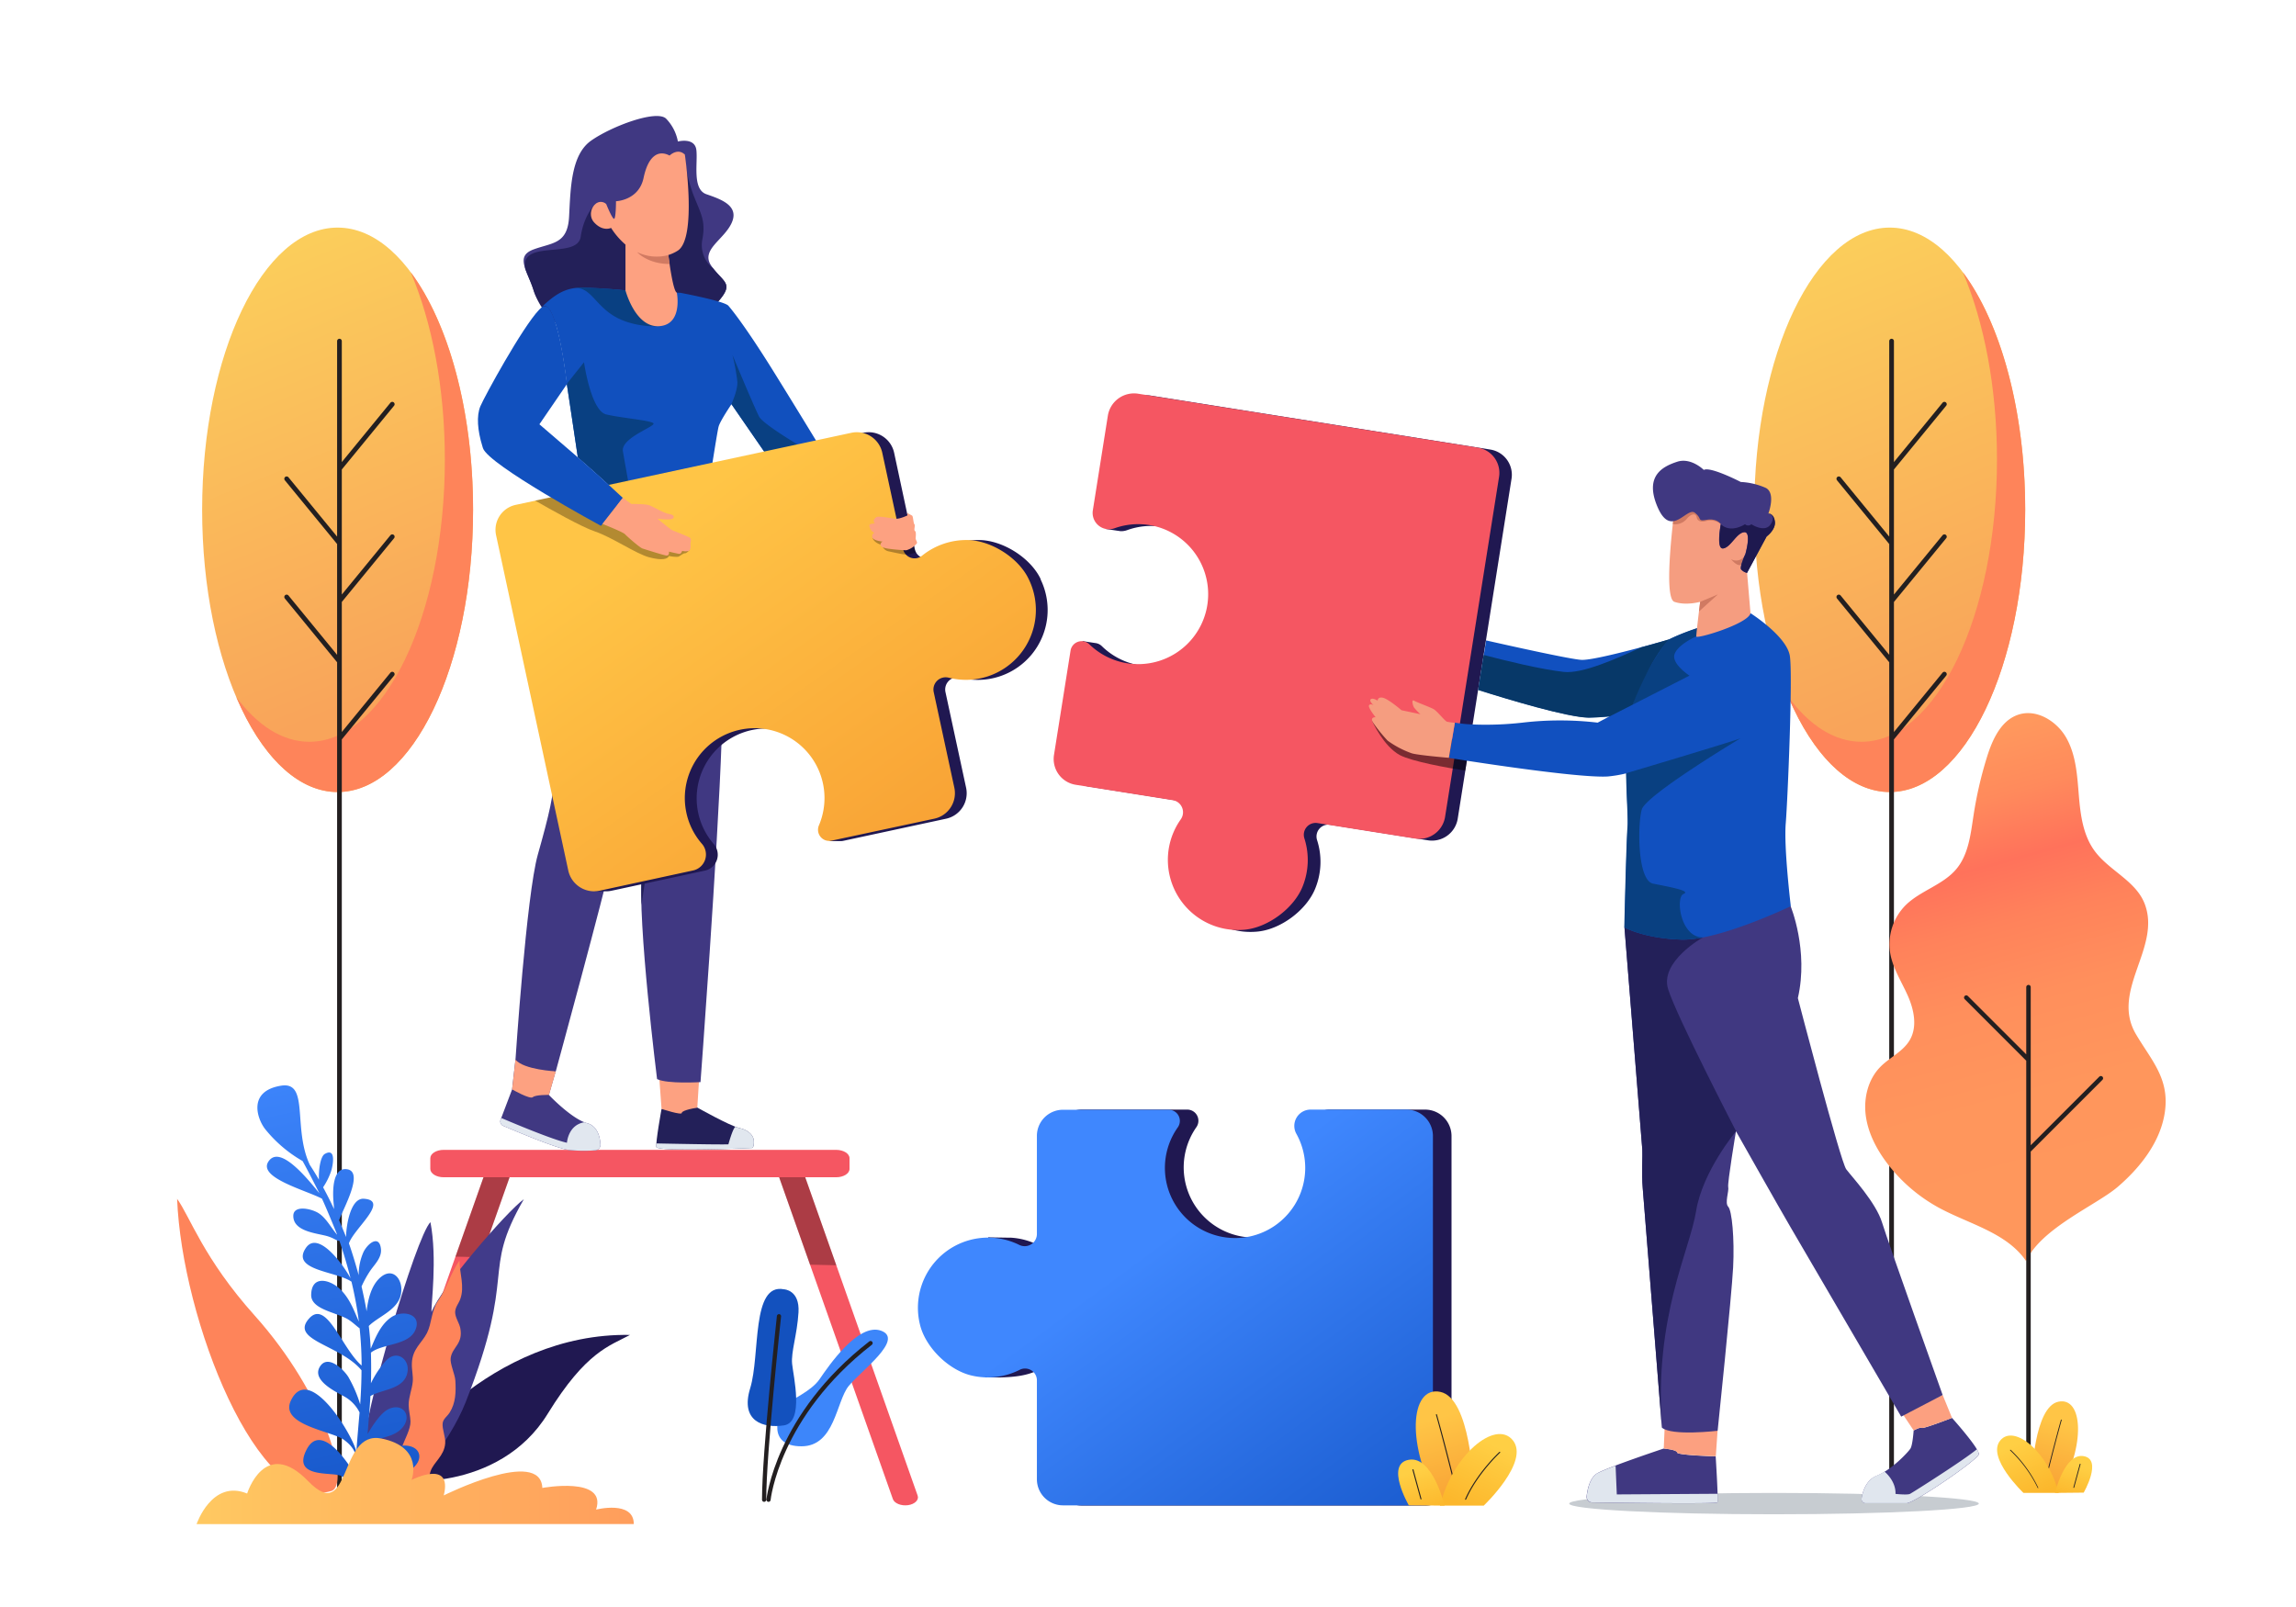 <svg width="600" height="420" fill="none" xmlns="http://www.w3.org/2000/svg"><path d="M239.808 390.9l-29.383-83.216h8.092c1.916 0 3.483-.975 3.483-2.175V302.7c0-1.2-1.567-2.175-3.483-2.175H115.933c-1.916 0-3.483.975-3.483 2.175v2.809c0 1.2 1.567 2.175 3.483 2.175h10.417L96.967 390.9c-.392 1.117.75 2.234 2.5 2.5 1.75.267 3.575-.466 3.966-1.583l29.734-84.133h70.441l29.725 84.116c.392 1.117 2.175 1.834 3.967 1.584 1.758-.25 2.9-1.367 2.508-2.484z" fill="#F55662"/><path d="M210.425 307.684h-6.817l8.067 22.841 6.875.159-8.125-23zm-84.075 0l-7.325 20.741 6.767.159 7.375-20.9h-6.817z" fill="#000" opacity=".3"/><path d="M493.833 207.017c19.551 0 35.4-33.027 35.4-73.767 0-40.74-15.849-73.767-35.4-73.767s-35.4 33.027-35.4 73.767c0 40.74 15.849 73.767 35.4 73.767z" fill="url(#paint0_linear_406_3597)"/><path d="M512.933 71.125c5.55 13.033 8.925 30.183 8.925 48.975 0 40.742-15.833 73.767-35.4 73.767-7.033 0-13.583-4.267-19.091-11.667 6.483 15.208 15.933 24.792 26.466 24.792 19.55 0 35.4-33.025 35.4-73.767 0-26.058-6.5-48.983-16.3-62.1z" fill="#FE845A"/><path d="M494.317 89.15v301.034m0-267.701l13.8-16.841m-13.8 51.467l13.8-16.834m-13.8 1.692l-13.792-16.833m13.792 47.733l-13.792-16.842m13.792 37.009l13.8-16.842" stroke="#231F20" stroke-width="1.23" stroke-miterlimit="10" stroke-linecap="round"/><path d="M558.133 270.225c-6.666-11.442 6.85-22.675 2.259-34.167-2.367-5.925-9.325-8.574-13.067-13.733-3-4.125-3.667-9.45-4.083-14.533-.417-5.084-.725-10.375-3.2-14.834a13.422 13.422 0 00-2.55-3.275c-2.759-2.616-6.584-4.083-10.109-2.883-4.483 1.533-6.708 6.467-8.116 10.983a104.295 104.295 0 00-3.525 15.259c-.759 4.925-1.292 10.225-4.475 14.05-3.492 4.208-9.392 5.65-13.284 9.491a14.499 14.499 0 00-4.033 12.5c.667 3.959 2.95 7.434 4.583 11.101 1.634 3.666 2.567 8.108.567 11.591-1.758 3.067-5.317 4.583-7.783 7.125-3.15 3.242-4.325 8.075-3.759 12.567.567 4.492 2.7 8.65 5.392 12.283a42.532 42.532 0 0013.633 11.85c7.942 4.334 17.775 6.508 22.884 13.983 3.983-8.616 18.333-14.6 23.916-19.358 5.834-5 11.225-11.742 12.35-19.6 1.259-8.792-3.55-13.492-7.6-20.4z" fill="url(#paint1_linear_406_3597)"/><path d="M530.092 257.992v131.325m0-88.592l18.916-18.916m-18.916-4.826l-16.259-16.258" stroke="#231F20" stroke-width="1.17" stroke-miterlimit="10" stroke-linecap="round"/><path d="M88.225 207.017c19.551 0 35.4-33.027 35.4-73.767 0-40.74-15.849-73.767-35.4-73.767-19.55 0-35.4 33.027-35.4 73.767 0 40.74 15.85 73.767 35.4 73.767z" fill="url(#paint2_linear_406_3597)"/><path d="M107.317 71.125c5.558 13.033 8.933 30.183 8.933 48.975 0 40.742-15.833 73.767-35.4 73.767-7.033 0-13.583-4.267-19.092-11.667 6.484 15.208 15.934 24.792 26.467 24.792 19.55 0 35.4-33.025 35.4-73.767 0-26.058-6.5-48.983-16.308-62.1z" fill="#FE845A"/><path d="M88.708 89.15v301.034m0-267.701l13.8-16.841m-13.8 51.467l13.8-16.834m-13.8 1.692l-13.8-16.833m13.8 47.733l-13.8-16.842m13.8 37.009l13.8-16.842" stroke="#231F20" stroke-width="1.23" stroke-miterlimit="10" stroke-linecap="round"/><path d="M463.592 395.767c29.561 0 53.525-1.25 53.525-2.792 0-1.542-23.964-2.791-53.525-2.791s-53.525 1.249-53.525 2.791c0 1.542 23.964 2.792 53.525 2.792z" fill="#C7CCD1"/><path d="M438.258 379.616c0-.725-3.483-1.033-3.483-1.033s-14.25 4.75-17.275 6.417c-2.008 1.1-2.667 4.166-2.883 6.066a1.458 1.458 0 00.356 1.112 1.447 1.447 0 001.06.488c6.609.1 32.5.467 32.775 0 .275-.466-.458-12.025-.458-12.025s-10.092-.291-10.092-1.025z" fill="#403881"/><path d="M435.05 372.342l-.275 6.241s3.483.309 3.483 1.034c0 .725 10.125.983 10.125.983l.459-6.667-13.792-1.591z" fill="#FCA080"/><path d="M414.65 391.05c-.021.2 0 .402.062.593a1.435 1.435 0 00.773.874c.183.084.381.13.582.133 6.608.1 32.5.467 32.775 0 .069-.745.069-1.496 0-2.241l-26.334.166-.316-7.5A48.577 48.577 0 00417.5 385c-1.975 1.084-2.633 4.167-2.85 6.05z" fill="#E0E6EE"/><path d="M510.108 370.575s-7.5 2.909-7.875 2.617c-.375-.292-2.15.667-2.15.667s-.258 3.8-.833 4.725c-.575.925-4.892 5.558-8.85 7.141-2.8 1.125-3.667 4.225-3.925 5.95a1.05 1.05 0 001.042 1.2h10.716c2.025 0 18.625-11.341 18.875-12.775.25-1.433-7-9.525-7-9.525z" fill="#403881"/><path d="M502.233 373.192c.375.291 7.875-2.617 7.875-2.617l-2.441-5.983-10.609 4.733 3.025 4.533s1.767-.966 2.15-.666z" fill="#FCA080"/><path d="M486.467 391.667a1.051 1.051 0 00.604 1.106c.138.062.287.094.437.094h10.717c2.025 0 18.625-11.342 18.875-12.775a2.5 2.5 0 00-.492-1.317c-3.616 2.967-16.816 11.334-17.5 11.667-.683.333-3.766 0-3.766 0 .116-3.483-2.884-5.833-2.884-5.833-.652.414-1.341.769-2.058 1.058-2.808 1.183-3.675 4.283-3.933 6z" fill="#E0E6EE"/><path d="M467.933 236.842s4.759 11.541 1.892 24.016c0 0 11.125 42.725 12.642 44.742 1.516 2.017 7.758 8.683 9.358 13.908 1.6 5.225 15.833 45.084 15.833 45.084l-10.833 5.65s-26.4-45.242-28.892-49.467c-2.491-4.225-14.283-25.117-14.283-25.117s-2.275 13.567-2.025 14.584c.25 1.016-.967 4.166 0 5.141.967.975 1.667 8.334 1.283 15.834-.383 7.5-4.05 42.725-4.05 42.725s-12.05 1.433-14.575-.833c0 0-4.666-58.617-5-62.55-.333-3.934 0-8.434-.116-10.117-.117-1.684-4.659-58.034-4.659-58.034l43.425-5.566z" fill="#403881"/><path d="M445 245c.067-1.841.1-3.583.1-5.241l-20.583 2.633s4.55 56.35 4.658 58.033c.108 1.684-.217 6.184.117 10.117.333 3.933 5 62.55 5 62.55-2.025-29.067 7.25-46.092 8.933-56.542 1.683-10.45 10.45-20.9 10.45-20.9s-15.508-29.941-17.758-37.133C433.667 251.325 445 245 445 245z" fill="#232059"/><path d="M389.492 117.5l-88.775-14.109a6.921 6.921 0 00-5.153 1.235 6.917 6.917 0 00-2.772 4.515l-3.925 24.742a28.816 28.816 0 00.108 4.367l3.2.483c.175 0 .367.067.55.083a4.356 4.356 0 001.792-.25 18.327 18.327 0 019.625-.795 18.328 18.328 0 0114.045 12.248 18.336 18.336 0 01-12.125 23.333 18.336 18.336 0 01-18.095-4.452 2.876 2.876 0 00-1.734-.834l-3.333-.508-4.167 30.183a6.834 6.834 0 005.675 7.817l25.359 4.025a3.178 3.178 0 011.468.642 3.184 3.184 0 011.202 2.86 3.2 3.2 0 01-.57 1.498 18.332 18.332 0 0016.466 28.917c6.192-.442 13.192-5.642 15.434-11.434a18.484 18.484 0 00.416-12.5 3.097 3.097 0 01.597-2.961 3.096 3.096 0 012.837-1.039l25.516 4.05a6.814 6.814 0 007.809-5.666L395 125.125a6.665 6.665 0 00-5.508-7.625z" fill="#201851"/><path d="M340.45 231.575a18.483 18.483 0 00.417-12.458 3.09 3.09 0 013.433-4l25.525 4.05a6.828 6.828 0 007.808-5.667l14.109-88.875a6.668 6.668 0 00-5.534-7.625l-88.775-14.1a6.926 6.926 0 00-7.925 5.75l-3.925 24.742a4.275 4.275 0 001.492 3.95 4.261 4.261 0 004.158.733 18.293 18.293 0 0124.079 21.071 18.288 18.288 0 01-12.589 13.648 18.29 18.29 0 01-18.04-4.394 2.924 2.924 0 00-4.925 1.667l-4.325 27.233a6.833 6.833 0 001.22 5.08 6.827 6.827 0 004.455 2.729l25.359 4.025a3.197 3.197 0 012.1 5 18.335 18.335 0 006.387 26.808A18.338 18.338 0 00325 243.008c6.208-.449 13.208-5.641 15.45-11.433z" fill="#F55662"/><path d="M365.833 197.359c3.167 1.667 12.425 3.333 17.067 4.05l1.133-7.117-25.45-5.833s2.959 6.625 7.25 8.9z" fill="#000" opacity=".5"/><path d="M466.667 215.1c.508-6.408 1.858-38.483 1.066-43.65-.791-5.167-10.25-11.167-10.25-11.167s-15.366 3.709-21.233 6.834c0 0-19.167 5.566-23.008 5.341-2.85-.166-17.592-3.433-24.884-5.083l-2.05 12.908c7.875 2.5 23.334 7.15 28.842 7.234 1.358 0 3.275-.109 5.492-.317l-3.134 1.667a84.042 84.042 0 00-19.658 0 84.8 84.8 0 01-12.983.475 33.712 33.712 0 01-4.659-.475l-1.575 9.216 4.734.742c9.441 1.45 30.283 4.483 36.725 4.117a32.076 32.076 0 004.916-.834c.092 6.234.542 11.825.367 13.984-.333 4.166-.833 26.3-.833 26.3s5.058 2.866 14.833 3.183c9.775.317 28.608-8.742 28.608-8.742s-1.866-15.333-1.316-21.733z" fill="#1150BF"/><path d="M426.667 184.167l14.833-7.583s-4.833-3.15-3.883-5.675c.95-2.525 5.65-4.592 5.65-4.592l2.458-2.841a61.065 61.065 0 00-9.533 3.608c-2.025 1.833-7.859 11.25-9.525 17.083zm13.275 49.475c2.133-.833-3.825-1.858-7.959-2.7-4.133-.842-4.066-15.558-2.941-19.383 1.125-3.825 25.833-18.625 25.833-18.625-1.667.758-29.942 9.166-29.942 9.166.092 6.234.542 11.825.367 13.984-.333 4.166-.833 26.3-.833 26.3s5.058 2.866 14.833 3.183A26.305 26.305 0 00445 245c-5.9 0-7.192-10.516-5.058-11.358z" fill="#094081"/><path d="M428.933 169.167c-6.55 3.017-15.491 6.984-20.283 6.442-6.108-.683-15.5-3.008-20.933-4.433l-1.45 9.166c7.875 2.5 23.333 7.15 28.841 7.234 1.359 0 3.275-.109 5.492-.317l6.067-3.092s4.383-11.666 9.525-17.083c.008.033-3.2.967-7.259 2.083z" fill="#073868"/><path d="M380.167 188.9a16.564 16.564 0 01-2.009-.267c-.6-.166-2.55-2.775-3.583-3.333-1.033-.559-4.342-1.742-5.05-2.175-.708-.434-.375 1.2 0 1.791a13.793 13.793 0 001.667 1.742l-4.942-1.033s-3.425-2.934-4.833-3.259c-1.409-.325-1.409.759-1.409.759s-1.25-.834-1.791-.375c-.542.458.758 1.575.758 1.575s-.833-.55-1.208 0 1.708 3.125 1.708 3.125-1.625-.1-.608 1.475a40.1 40.1 0 003.741 4.633 24.424 24.424 0 006.35 3.334c1.917.533 9.667 1.166 9.667 1.166l1.542-9.158zm57.383-55.25s-3.033 22.583 0 23.641c3.033 1.059 6.742 0 6.742 0s-1.05 8.334-1.009 9.059c.042.725 13.442-3.25 14.167-6.067l-1.308-15.467s4.55-7.5.591-10.066c-3.958-2.567-14.083-6.7-19.183-1.1z" fill="#F59D80"/><path d="M444.292 157.292l4.641-1.941-4.95 4.458.309-2.517zm8.05-11.167a2.61 2.61 0 002.201.23 2.61 2.61 0 001.59-1.539s-.233 5.5-3.791 1.309zm-11.65-10.392c1.391-1.725 2.5-1.483 2.658-.633.158.85.775 1.567 2.733 1.017a4.317 4.317 0 013.634.891 11.334 11.334 0 001.75-4.816c-4.609-1.667-10.434-2.367-13.917 1.458 0 0-.175 1.308-.392 3.333a3.97 3.97 0 003.534-1.25z" fill="#D07A62"/><path d="M463.792 136.308c-.284-2.133-1.667-2.108-1.667-2.108s1.992-5.225-.642-6.667a18.396 18.396 0 00-6.575-1.566s-7.925-4.1-9.666-3.15c0 0-3.334-3.334-6.967-2.134-3.633 1.2-8.667 3.584-5.108 11.85 3.558 8.267 7.641-.108 9.716 1.467 2.075 1.575.509 2.3 3.15 1.85 2.642-.45 3.65 1.125 3.65 1.125s-1.325 6.667.642 6.35c1.967-.317 3.433-4.05 5.45-4.242 2.017-.191.325 5.7.325 5.7s-1.583 3.4-1.108 4.042c.407.445.938.758 1.525.9l5.15-9.517s2.4-1.766 2.125-3.9z" fill="#403881"/><path d="M450.358 143.334c1.967-.342 3.434-4.05 5.45-4.242 2.017-.192.325 5.7.325 5.7s-1.583 3.4-1.108 4.042c.408.445.938.758 1.525.9l5.117-9.525s2.441-1.767 2.166-3.9c-.275-2.134-1.666-2.109-1.666-2.109s2.083.45.566 2.809c-1.516 2.358-5.058 0-5.058 0a1.218 1.218 0 01-1.667 0s-3.708 2.5-6.316 0c.025 0-1.3 6.683.666 6.325z" fill="#1E194F"/><path d="M372.375 290h-25.058a4.272 4.272 0 00-4.258 4.197c-.012.74.169 1.471.524 2.12 1.517 2.741-3.816 26.483-15 27.1a18.334 18.334 0 01-15.95-28.809 2.919 2.919 0 00.217-3.027 2.91 2.91 0 00-2.592-1.581h-27.583a6.825 6.825 0 00-6.817 6.825s-2.5 29.6-4.625 28.542a18.123 18.123 0 00-7.216-1.9h-.925l-4.859-.075L257.5 360h3.942c3.75-.108 7-.458 9.891-1.933a3.092 3.092 0 013.024.125 3.096 3.096 0 011.476 2.641v25.834a6.82 6.82 0 006.817 6.816h90a6.667 6.667 0 006.667-6.666v-89.859a6.924 6.924 0 00-4.278-6.435 6.935 6.935 0 00-2.664-.523z" fill="#201851"/><path d="M254.108 359.55a18.45 18.45 0 0012.367-1.542 3.097 3.097 0 013.021.125 3.089 3.089 0 011.471 2.642v25.833a6.825 6.825 0 006.825 6.825h90a6.668 6.668 0 006.666-6.666v-89.892A6.925 6.925 0 00367.5 290h-25a4.262 4.262 0 00-3.671 2.092 4.25 4.25 0 00-.062 4.225 18.33 18.33 0 01-.466 18.631 18.336 18.336 0 01-25.704 5.555 18.328 18.328 0 01-8.118-16.776 18.33 18.33 0 013.304-9.077 2.92 2.92 0 00.215-3.031 2.91 2.91 0 00-2.598-1.577h-27.608a6.825 6.825 0 00-6.825 6.825V322.5a3.193 3.193 0 01-4.625 2.858 18.344 18.344 0 00-19.596 2.123 18.335 18.335 0 00-6.346 18.661c1.408 6.008 7.633 12.1 13.708 13.408z" fill="url(#paint3_linear_406_3597)"/><path d="M205.375 367.149c1.167-1.341 6.55-3.4 8.817-6.716 2.266-3.317 10.116-14.884 16.108-12.625 5.992 2.258-5.183 10.358-8.5 14.408-3.317 4.05-3.592 15.783-12.358 15.783-8.767 0-6.659-7.85-4.067-10.85z" fill="#3D86FA"/><path d="M204.858 336.966s4.167.125 3.809 6.033c-.359 5.909-1.984 10.317-1.667 13.467.317 3.15 3.2 15.258-2.142 16.067-5.341.808-11.491-1.009-8.816-9.709 2.675-8.7.241-27.558 8.816-25.858z" fill="#1351BE"/><path d="M203.567 344.008s-3.884 35.716-3.884 47.958m1.15 0s2.25-21.958 26.667-40.942" stroke="#231F20" stroke-width="1.1" stroke-miterlimit="10" stroke-linecap="round"/><path d="M46.283 313.333c1.242 31.583 21.117 82.283 40.292 76.35 5.05-1.567-1.442-25.1-20-45.833-13.409-14.942-16.925-25.9-20.292-30.517z" fill="#FE845A"/><path d="M102.908 385.758c-.116 1.992 27.5 4.525 40.25-16.308 10-16.225 16.15-17.683 21.484-20.558-36.309-.659-61.425 31.658-61.734 36.866z" fill="#201851"/><path d="M112.775 342.891c-.175-1.667 1.55-13.9-.292-23.475-3.775 3.7-17.791 51.417-17.35 59.167.167 2.858-1.508 10.716 4.475 12.133 6.309 1.5 17.959-13.742 22.084-24.25 13.65-34.75 3.833-33.283 15.208-53.05-4.525 3.25-21.742 23.25-24.125 29.475z" fill="#413B8A"/><path d="M120.067 329.441c-2.292 3.334-3.334 7.259-5.584 10.509-1.808 2.625-1.625 5.916-2.908 8.441-1.383 2.709-3.8 4.1-3.942 7.909-.066 1.775.384 3.25.225 4.858-.2 2-1.041 3.85-1.066 5.992 0 1.491.441 2.916.483 4.341.108 4-6.233 10.55-1.15 14.167-.275 3.375.342 4.575 2.083 4.625 3.717.108 3.575-3.683 4.309-5.767.833-2.408 3.566-3.975 3.825-7.283.133-1.667-.834-3.708-.667-5.258.142-1.167 1.217-1.809 1.833-2.792 1.592-2.5 1.667-5.442 1.492-8.333-.1-1.667-1.433-4.384-1.225-5.909.4-2.925 3.333-3.666 2.5-7.883-.275-1.275-1.367-2.817-1.333-4.125.033-1.308.891-2.192 1.333-3.383 1.2-3.275-.167-6.717-.208-10.109z" fill="#FE845A"/><path d="M105.925 377.808c-3.558-.142-8.05 3.217-10.417 6.925.05-2.325.167-4.658.325-7 2.5-2.308 6.834-1.667 9.342-4.625 2.65-3.133 0-6.667-3.75-4.775-1.825.917-3.95 3.975-5.367 6.5.133-1.667.308-3.975.45-5.633.117-1.45.209-2.892.292-4.325 2.883-1.8 9.058-1.667 9.708-6.434.459-3.333-2.858-5.658-5.533-2.933a24.435 24.435 0 00-4.042 6.025c.083-2.683.075-5.358 0-8.017 3.167-2.5 10.4-1.766 11.809-6.441 1.15-3.817-3.709-4.7-6.475-2.817-2.767 1.883-4.1 5.183-5.384 8.242a95.146 95.146 0 00-.508-5.942c2.383-2.425 7.358-4.067 8.333-8.017.975-3.95-2.133-8.075-5.833-4.166-1.933 2.066-2.709 5.275-3.075 8.333-.358-2.175-.834-4.342-1.317-6.483a27.121 27.121 0 012.342-4.217c1.183-1.667 2.925-3.333 2.733-5.508-.342-3.742-3.217-1.834-4.517.616a14.398 14.398 0 00-1.3 6.184c-.65-2.392-1.725-6.009-2.558-8.334 1.258-3.833 10.759-11.216 3.892-11.666-3.25-.225-4.559 6.183-4.642 10-.492-1.267-1.725-4.167-1.817-4.392 1.134-3.142 6.667-12.8 1.967-13.333-3.733-.425-3.7 5.833-3.4 8.875.042.383.067.95.117 1.558a104.146 104.146 0 00-2.867-5.7 17.651 17.651 0 002.133-4.333c.359-1.142 1.425-6.134-1.666-4.4-1.192.658-1.667 4.225-1.55 6.75a79.92 79.92 0 00-2.383-3.867c-4.534-9.667-.067-21.892-7.5-20.708-8.792 1.4-6.292 8.65-4.167 11.358a34.504 34.504 0 009.767 8.333c.833 1.409 4.008 7.634 4.408 8.45-3.5-4.333-10.542-12.883-13.4-8.2-2.5 4.167 9.808 7.367 14.066 9.592 1.159 2.458 3.734 8.783 3.975 9.442-1.591-1.8-2.916-4.517-5.05-5.767-1.9-1.108-6.374-2.033-6.416.783-.059 4.009 5.725 4.525 8.566 5.25 2.05.525 2.884 1.45 3.459 1.275 1.111 3.228 2.089 6.5 2.933 9.817-2.166-3.983-8.558-12.5-11.666-7.942-4.042 5.909 7.891 6.075 11.908 8.834.816 3.395 1.455 6.83 1.916 10.291v.117c-1.391-3.158-2.5-6.367-5.266-8.783-2.542-2.2-7.133-3.334-7.183 1.875 0 3.783 6.6 4.508 9.633 6.35 1.341.833 2.325 1.883 3.025 2.325.341 3.236.516 6.487.525 9.741-5.334-4.6-9.317-18.025-14.058-11.891-4.167 5.375 8.575 6.583 14.025 13.125 0 2.966-.142 5.941-.342 8.925a33.813 33.813 0 00-2.933-6.884c-.834-1.666-5.45-6.575-7.625-2.933-2.175 3.642 4.525 6.667 6.533 7.825a9.743 9.743 0 013.867 4.092c-.042.55-.65 7.341-.834 10.2-1.308-4.934-12.5-23.175-17.133-13.259-2.975 6.359 10.833 7.942 13.891 10.217 2.092 1.55 2.809 2.9 3.159 4.317a99.363 99.363 0 00-.175 5c-2.625-4.617-9.167-13.517-12.692-6.884-4.167 7.842 6.958 5.834 9.025 7.034 1.8 1.033 3.825 1.666 3.758 4.225.106 1.955.326 3.903.659 5.833.25 1.367 2.425.9 2.275-.475a78.894 78.894 0 01-.417-8.05c3.183-1.858 10.209-1.833 12.35-3.558 3-2.492 1.992-5.784-1.908-5.942z" fill="url(#paint4_linear_406_3597)"/><path d="M51.375 398.333s3.983-11.783 13.208-7.991c0 0 4.609-14.917 15.934-3.25 11.325 11.666 7.841-13.384 19.116-11.134 11.275 2.25 7.925 10.834 7.925 10.834s10.775-5.559 8.409 4.041c0 0 25.341-12.641 25.758-1.95 0 0 16.983-3.141 14.05 5.659 0 0 9.85-2.5 9.85 3.775l-114.25.016z" fill="url(#paint5_linear_406_3597)"/><path d="M385 388.1s-.65-22.651-8.617-24.326c-7.966-1.675-9.108 14.167 0 29.734L385 388.1z" fill="url(#paint6_linear_406_3597)"/><path d="M380.833 390.832a.138.138 0 01-.133-.1c-3.8-15.283-5.433-20.9-5.45-20.958a.151.151 0 01.092-.167.142.142 0 01.101.014c.03.017.054.045.065.078 0 .058 1.667 5.683 5.459 20.967a.155.155 0 01-.02.101.146.146 0 01-.08.065h-.034z" fill="#231F20"/><path d="M387.733 393.508s12.142-11.517 7.592-17.101c-4.55-5.583-15.934 4.092-18.967 17.101h11.375z" fill="url(#paint7_linear_406_3597)"/><path d="M382.992 391.966h-.05a.139.139 0 01-.075-.175c3.016-6.825 8.891-12.25 8.95-12.308a.128.128 0 01.043-.03.131.131 0 01.104 0 .123.123 0 01.044.03.125.125 0 010 .183c-.058.059-5.891 5.45-8.883 12.225a.128.128 0 01-.054.061.128.128 0 01-.079.014z" fill="#231F20"/><path d="M377.5 393.508s-3.092-13.1-9.35-11.983c-6.258 1.116 0 11.891 0 11.891l9.35.092z" fill="url(#paint8_linear_406_3597)"/><path d="M371.325 391.875a.132.132 0 01-.125-.1l-2.092-7.609a.132.132 0 01.018-.099.133.133 0 01.082-.059.137.137 0 01.053-.008.156.156 0 01.052.015.125.125 0 01.04.036.121.121 0 01.022.049l2.083 7.616a.14.14 0 01-.091.167l-.042-.008z" fill="#231F20"/><path d="M531 385.833s.525-18.15 6.908-19.492c6.383-1.341 7.292 11.317 0 23.825L531 385.833z" fill="url(#paint9_linear_406_3597)"/><path d="M534.3 388.025a.097.097 0 00.065-.024.095.095 0 00.035-.06c3.042-12.241 4.358-16.741 4.367-16.783a.13.13 0 00.005-.044.106.106 0 00-.012-.042.099.099 0 00-.028-.033.097.097 0 00-.039-.02.105.105 0 00-.043-.003.104.104 0 00-.042.014.13.13 0 00-.032.03.132.132 0 00-.018.04c0 .041-1.325 4.55-4.367 16.791a.13.13 0 00-.002.044.127.127 0 00.015.041.114.114 0 00.031.031.097.097 0 00.04.018h.025z" fill="#231F20"/><path d="M528.783 390.183s-9.725-9.234-6.075-13.7c3.65-4.467 12.767 3.275 15.2 13.7h-9.125z" fill="url(#paint10_linear_406_3597)"/><path d="M532.583 388.949a.108.108 0 00.059-.058.108.108 0 000-.083 34.07 34.07 0 00-7.201-9.892.125.125 0 00-.046-.015.094.094 0 00-.047.006.104.104 0 00-.04.025.107.107 0 00.017.167 33.894 33.894 0 017.175 9.784.109.109 0 00.034.043c.014.012.031.02.049.023z" fill="#231F20"/><path d="M537.016 390.183s2.5-10.5 7.5-9.609c5 .892 0 9.534 0 9.534l-7.5.075z" fill="url(#paint11_linear_406_3597)"/><path d="M541.933 388.875a.107.107 0 00.1-.084l1.667-6.1a.112.112 0 00-.01-.082.11.11 0 00-.065-.051.12.12 0 00-.134.075l-1.666 6.108a.108.108 0 00.075.125l.033.009z" fill="#231F20"/><path d="M182.225 289.467s8.467 4.775 11.017 5.358c2.55.584 3.675 2.034 3.75 3.292.075 1.258-.184 1.825-.4 1.908-.217.084-24.8.992-25.059-.216-.258-1.209 1.35-10.001 1.35-10.001l9.342-.341z" fill="#232059"/><path d="M182.225 289.467s-4.058.675-4.05 1.391c.008.717-5.292-1.041-5.292-1.041l-.6-8.1 10.409.333-.467 7.417z" fill="#FDA181"/><path d="M171.533 299.808c.259 1.209 24.842.309 25.059.217.216-.092.475-.658.4-1.908-.075-1.25-1.2-2.7-3.75-3.292a7.182 7.182 0 01-1.059-.342c-.716.459-1.833 4.592-1.833 4.592-1.825.108-15.667-.167-18.825-.233-.038.321-.035.646.008.966z" fill="#E1E7EF"/><path d="M134.708 276.908l-.883 7.817-3.008 7.917a1.248 1.248 0 00.675 1.6c3.433 1.475 13.85 5.833 16.958 6.283 2.36.267 4.741.306 7.108.117a1.465 1.465 0 001.359-1.542c-.109-1.817-.709-4.792-3.484-5.55-4.066-1.108-10-7.383-10-7.383l1.784-6.209-10.509-3.05z" fill="#403882"/><path d="M143.458 286.167s-3.508-.075-4.216.583c-.709.658-5.417-2.025-5.417-2.025l.883-7.817L145.242 280l-1.784 6.167z" fill="#FDA181"/><path d="M131.492 294.241c3.433 1.475 13.85 5.834 16.958 6.284 2.36.267 4.741.306 7.108.116a1.462 1.462 0 001.359-1.541c-.109-1.817-.709-4.792-3.484-5.55a8.997 8.997 0 01-.708-.242c-4.3.692-4.567 5.358-4.567 5.358-3.716-.791-14.108-5.166-17.166-6.475l-.167.45c-.117.302-.113.636.011.935.124.298.359.537.656.665z" fill="#E1E7EF"/><path d="M184.092 132.15s5.466 32.3 4.483 61.25c-.983 28.95-5.517 89.417-5.517 89.417s-8.616.541-11.35-.792c0 0-5.166-41.208-3.983-53.842 1.183-12.633 1.442-13.883 1.442-15.283 0-1.4-2.217-22.383-2.217-22.383s-4.8 23.416-6.942 33.333c-2.141 9.917-14.766 56.15-14.766 56.15s-8.334-.392-10.534-3.05c0 0 2.859-43.033 5.834-53.575 2.975-10.542 4.333-16.15 4.166-20.875-.166-4.725-3.058-34.758.684-50.617 3.741-15.858 7.166-21.741 7.166-21.741l31.534 2.008z" fill="#403882"/><path d="M171.567 162.967l-4.659 27.55s2.259 20.975 2.259 22.383c0 1.408-.217 2.658-1.4 15.283-.117 1.234-.175 2.734-.175 4.434l.058 3.9s2.058-15.175 3.958-22.65c1.9-7.475-.041-50.9-.041-50.9z" fill="#232059"/><path d="M177.15 36.983s4.408-1.167 4.825 2.208c.417 3.375-1.142 10.259 2.617 11.567 3.758 1.308 8.675 2.958 6.608 7.5-2.067 4.542-8.4 7.092-5.167 11.433 3.234 4.342 5.992 4.334 1.242 9.567-4.75 5.233-39.567 4.833-39.567 4.833s-6.566-2.766-8.216-8.066c-1.65-5.3-5-9.017-.067-10.834 4.933-1.816 8.908-1.35 9.292-8.583.383-7.233.466-16.092 5.708-19.817 5.242-3.725 17.083-8.2 19.633-5.791a11.663 11.663 0 013.092 5.983z" fill="#403882"/><path d="M183.558 62.5c.892-4.892-.416-6.609-2.408-11.709a35.664 35.664 0 01-2.183-10.441s-10.175 15.191-15.742 15.883c-5.567.692-7.558-3.008-7.558-3.008s-3.025 2.666-3.917 8.65c-.892 5.983-15.908.533-14.5 8.333.558 1.667 1.55 3.575 2.242 5.833a18.4 18.4 0 005.9 8.459s37.133 0 41.883-5.225c4.617-5.084 2.15-5.225-.967-9.167a7.75 7.75 0 01-2.448-3.416 7.752 7.752 0 01-.302-4.192z" fill="#232059"/><path d="M271.967 151.374c-2.642-5.6-10-10.233-16.192-10.233a18.418 18.418 0 00-11.733 4.1 3.086 3.086 0 01-2.998.535 3.092 3.092 0 01-2.002-2.293l-5.384-25.15a6.801 6.801 0 00-8.083-5.217l-87.742 18.842a6.667 6.667 0 00-5.1 7.9l18.867 87.641a6.905 6.905 0 004.658 5.125l-1.158.325h3.433a6.584 6.584 0 001.267-.15l1.908-.408 22.5-4.85a4.249 4.249 0 002.317-6.942 18.248 18.248 0 01-4.164-8.644 18.245 18.245 0 0115.089-21.333 18.245 18.245 0 0120.935 15.637 18.248 18.248 0 01-1.293 9.507 2.914 2.914 0 00-.159 1.849c.151.617.499 1.167.992 1.568l-1.317.641h3.042c.238.007.476-.016.708-.066l26.884-5.784a6.816 6.816 0 005.225-8.091l-5.392-25a3.184 3.184 0 013.908-3.759c3.378.864 6.933.743 10.245-.348a18.273 18.273 0 0012.427-15.257c.4-3.463-.201-6.969-1.73-10.103l.042-.042z" fill="#201851"/><path d="M212.567 114.024a2407.47 2407.47 0 00-10.292-16.733C193.842 83.724 190.3 79.858 190.3 79.858c-1.283-1.234-12.5-3.334-12.5-3.334l-14.467-.633s-4.333-.517-10.833-.717c-4.7-.141-7.417 1.759-10.975 5.084 3.983-3.192 6.583 20.058 6.583 20.058s1.617 10.65 2.884 19.225l1.508 1.292c4.55 3.958 10.283 9.3 10.283 9.3l-3.1 3.958.834.258c3.033.884 23.116-1.775 23.608-2.166.492-.392 3.2-19.209 3.692-20.784.491-1.575 3.333-5.758 3.333-5.758l13.075 18.983 12.725-3.333s-1.65-2.792-4.383-7.267z" fill="#1150BE"/><path d="M170.733 110.6c-.95-.759-8.233-1.342-12.283-2.275-4.05-.934-5.833-13.65-5.833-13.65l-4.492 5.641s1.617 10.65 2.883 19.225l1.492 1.292c4.55 3.958 10.283 9.3 10.283 9.3l-3.1 3.958.834.259c1.73.232 3.481.254 5.216.066-.575-3.133-2.45-13.458-2.95-16.45-.625-3.566 8.884-6.608 7.95-7.366zm20.4-4.992s1.667-3.541 1.559-5.833a53.665 53.665 0 00-1.292-7.025s5.617 13.483 6.967 16.125c1.35 2.642 18.566 12.308 18.566 12.308l-12.725 3.334-13.075-18.909z" fill="#094082"/><path d="M252.675 141.141a18.418 18.418 0 00-11.733 4.1 3.084 3.084 0 01-4.959-1.758l-5.425-25.15a6.801 6.801 0 00-8.083-5.217l-87.742 18.842a6.667 6.667 0 00-5.1 7.9l18.867 87.641a6.889 6.889 0 003.004 4.345 6.89 6.89 0 005.196.947l24.425-5.292a4.258 4.258 0 002.325-6.941 18.055 18.055 0 01-4.167-8.567 18.262 18.262 0 014.508-15.789 18.26 18.26 0 0115.37-5.776 18.248 18.248 0 0116.262 16.981 18.243 18.243 0 01-1.423 8.317 2.917 2.917 0 003.292 3.992l26.875-5.75a6.816 6.816 0 005.225-8.092l-5.392-25a3.192 3.192 0 013.917-3.758 18.269 18.269 0 0018.68-6.166 18.264 18.264 0 002.253-19.542c-2.625-5.634-9.983-10.267-16.175-10.267z" fill="url(#paint12_linear_406_3597)"/><path d="M160.117 82.391c5.091 3.25 11.591 2.875 11.591 2.875-.225-4.317-.883-6.791-3.491-9.166l-4.884-.209s-4.333-.517-10.833-.717a13.55 13.55 0 00-2.992.234c4.55-.9 5.592 3.758 10.609 6.983z" fill="#094082"/><path d="M169.658 145.658c3.425.9 4.85.433 5.142-.334 0 0 2.133.409 2.625.109s1.233-.884 1.575-.834c.342.05 1.05-.625 1.25-.941.2-.317-14.95-9.409-25.75-15.975l-14.65 3.15c4 2.308 12.217 6.933 15.6 8.058 4.55 1.542 10.775 5.867 14.208 6.767z" fill="#000" opacity=".3"/><path d="M152.5 120.833l-1.442-1.259c-4.45-3.85-10.1-8.683-10.1-8.683l7.217-10.542s-2.6-23.25-6.583-20.058c-.225.2-.45.417-.675.625-4.417 4.6-14.342 22.775-15.384 25.258-1.041 2.484-.766 6.292.534 10.484l.141.466c1.434 4.384 30.834 20.309 30.834 20.309l2.633-3.334 3.1-3.958s-5.758-5.383-10.275-9.308z" fill="#1150BE"/><path d="M178.967 40.383c-11.2-12.342-20.567 12.9-20.567 12.9-2.658-2.017-5.417 2.383-3.117 4.867 2.3 2.483 4.409 1.416 4.409 1.416a19.474 19.474 0 003.758 4.359V75.89s2.55 9.775 8.817 9.359c6.266-.417 4.608-8.742 4.608-8.742-.9-.375-1.833-6.867-2.225-9.858a10.371 10.371 0 002.433-1.117c5.142-3.208 1.884-25.15 1.884-25.15z" fill="#FDA181"/><path d="M174.65 66.666a11.665 11.665 0 01-8.158-.783S169.083 68.966 175 69l-.35-2.334z" fill="#D17A62"/><path d="M158.4 53.283s1.567 3.9 2.067 3.9c.5 0 .508-4.592.508-4.592s5.967-.183 7.208-6.1c1.242-5.916 3.959-7.35 6.792-5.833 0 0 2.067-2.067 3.992-.275a8.689 8.689 0 00-7.734-5.083c-5.85-.242-15.708 11.283-12.833 17.983z" fill="#403882"/><path d="M162.75 130.1l2.233 1.616s3.725-.041 4.734.35c1.008.392 3.766 1.992 4.8 2.192 1.033.2 1.858.45 1.433 1.15-.425.7-4.167.142-4.167.142s3.175 2.583 3.65 2.891c.475.309 4.75 1.825 5 2.25.25.425 0 1.175 0 1.484 0 0 .225 1.516-.45 1.8a3.224 3.224 0 01-1.716 0s-.25.833-.759.783c-.508-.05-2.691-.583-2.691-.583s.191 1.15-.734 1.008c-.925-.142-5.475-1.6-6.183-1.825-.708-.225-4.067-3.175-4.575-3.742-.508-.566-5.892-2.691-5.892-2.691l5.317-6.825z" fill="#FDA181"/><path d="M230.492 142.441a2.21 2.21 0 001.75 1.666c1.508.292 4.383 1.042 5.35.784l1.841-.5a3.187 3.187 0 01-.358-.917l-.833-3.883-10.275.733s.05 1.442 2.525 2.117z" fill="#000" opacity=".3"/><path d="M237.183 134.691s-2.075 1-3.141.883c-1.067-.116-4.467-.766-5-.433-.534.333-1.067 1.025-.417 1.667 0 0-1.433 0-1.433.5a2.291 2.291 0 001.291 1.941.98.98 0 00-.476.478.98.98 0 00-.057.672c.142.9 2.7 1.15 2.7 1.15a.84.84 0 00-.409.327.84.84 0 00-.133.507c.092.675 1.1.833 1.775.983 1.638.241 3.288.391 4.942.45a5.368 5.368 0 002.808-1.858c.084-.359-.375-.892-.35-1.3.025-.409.184-1.667-.183-1.884-.367-.216.142-1.45-.142-1.741-.283-.292-.316-2.092-.6-2.267-.283-.175-1.316-.708-1.316-.708l.141.633z" fill="#FDA181"/><defs><linearGradient id="paint0_linear_406_3597" x1="461.342" y1="53.775" x2="512.292" y2="178.392" gradientUnits="userSpaceOnUse"><stop offset=".05" stop-color="#FBD15B"/><stop offset="1" stop-color="#F9A45A"/></linearGradient><linearGradient id="paint1_linear_406_3597" x1="501.7" y1="182" x2="546.092" y2="345.367" gradientUnits="userSpaceOnUse"><stop stop-color="#FF9D5D"/><stop offset=".08" stop-color="#FF985D"/><stop offset=".18" stop-color="#FF8A5C"/><stop offset=".28" stop-color="#FF725B"/><stop offset=".37" stop-color="#FF825B"/><stop offset=".49" stop-color="#FF8F5C"/><stop offset=".64" stop-color="#FF965C"/><stop offset="1" stop-color="#FF985C"/></linearGradient><linearGradient id="paint2_linear_406_3597" x1="55.733" y1="53.775" x2="106.683" y2="178.392" gradientUnits="userSpaceOnUse"><stop offset=".05" stop-color="#FBD15B"/><stop offset="1" stop-color="#F9A45A"/></linearGradient><linearGradient id="paint3_linear_406_3597" x1="378.742" y1="418.267" x2="307.283" y2="321.183" gradientUnits="userSpaceOnUse"><stop stop-color="#1252C4"/><stop offset="1" stop-color="#3F87FE"/></linearGradient><linearGradient id="paint4_linear_406_3597" x1="102.35" y1="403.7" x2="74.4" y2="274.558" gradientUnits="userSpaceOnUse"><stop stop-color="#1252C4"/><stop offset="1" stop-color="#3F87FE"/></linearGradient><linearGradient id="paint5_linear_406_3597" x1="165.625" y1="387.042" x2="51.375" y2="387.042" gradientUnits="userSpaceOnUse"><stop stop-color="#FF9D5C"/><stop offset="1" stop-color="#FFC961"/></linearGradient><linearGradient id="paint6_linear_406_3597" x1="381.5" y1="393.158" x2="375.175" y2="370.658" gradientUnits="userSpaceOnUse"><stop stop-color="#F8A034"/><stop offset="1" stop-color="#FFC546"/></linearGradient><linearGradient id="paint7_linear_406_3597" x1="382.766" y1="393.983" x2="390.617" y2="377.716" gradientUnits="userSpaceOnUse"><stop stop-color="#FCB72C"/><stop offset="1" stop-color="#FFCF44"/></linearGradient><linearGradient id="paint8_linear_406_3597" x1="372.767" y1="395.008" x2="369.967" y2="384.558" gradientUnits="userSpaceOnUse"><stop stop-color="#FCB72C"/><stop offset="1" stop-color="#FFCF44"/></linearGradient><linearGradient id="paint9_linear_406_3597" x1="533.792" y1="389.9" x2="538.85" y2="371.875" gradientUnits="userSpaceOnUse"><stop stop-color="#F8A034"/><stop offset="1" stop-color="#FFC546"/></linearGradient><linearGradient id="paint10_linear_406_3597" x1="532.775" y1="390.558" x2="526.483" y2="377.524" gradientUnits="userSpaceOnUse"><stop stop-color="#FCB72C"/><stop offset="1" stop-color="#FFCF44"/></linearGradient><linearGradient id="paint11_linear_406_3597" x1="540.783" y1="391.383" x2="543.025" y2="383.008" gradientUnits="userSpaceOnUse"><stop stop-color="#FCB72C"/><stop offset="1" stop-color="#FFCF44"/></linearGradient><linearGradient id="paint12_linear_406_3597" x1="237.817" y1="230.941" x2="171.075" y2="136.558" gradientUnits="userSpaceOnUse"><stop stop-color="#F8A034"/><stop offset="1" stop-color="#FFC546"/></linearGradient></defs></svg>